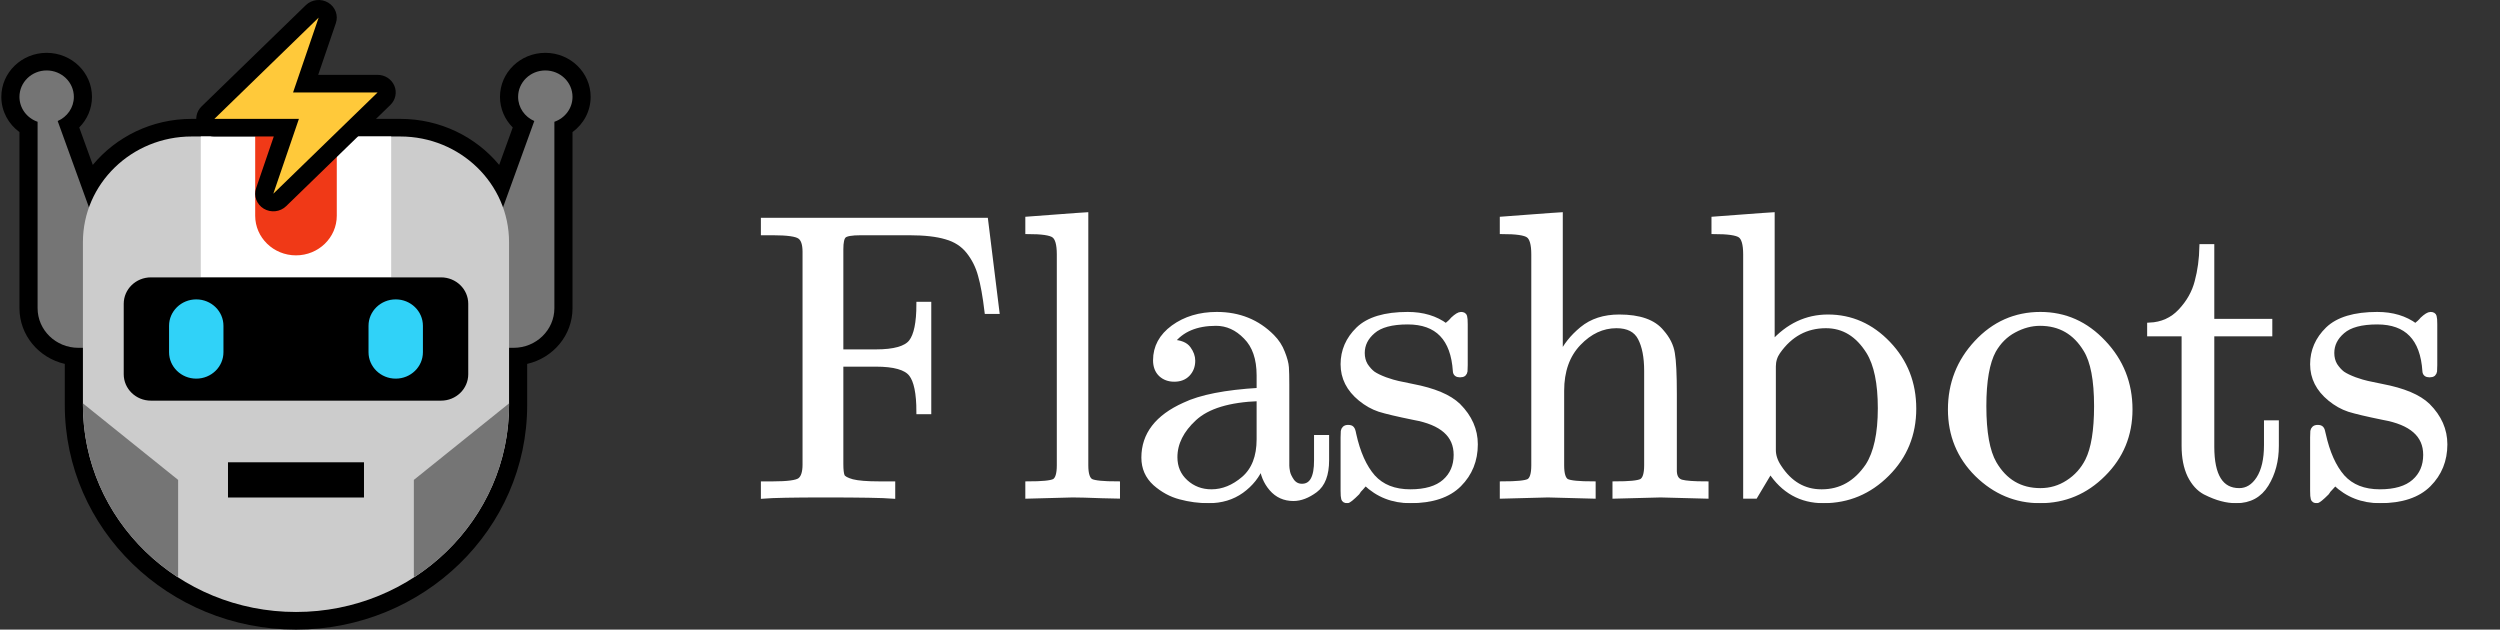 <svg xmlns="http://www.w3.org/2000/svg" width="1906" height="480" viewBox="0 0 1906 480" fill="none">
    <rect x="0" y="0" width="1906" height="480" fill="#333333" stroke="none"/>
    <path
        d="M70.133 73.847C70.133 55.309 54.66 40.281 35.572 40.281C16.484 40.281 1.01 55.309 1.01 73.847C1.01 84.841 6.448 94.582 14.835 100.699V234.966C14.835 255.6 29.581 272.889 49.396 277.435V308.812C49.396 403.357 128.312 480.001 225.66 480.001C323.008 480.001 401.923 403.357 401.923 308.812V277.435C421.739 272.889 436.485 255.6 436.485 234.966V100.699C444.872 94.582 450.31 84.841 450.31 73.847C450.31 55.309 434.836 40.281 415.748 40.281C396.66 40.281 381.187 55.309 381.187 73.847C381.187 82.927 384.897 91.151 390.91 97.185L380.57 125.725C362.839 104.33 335.652 90.63 305.151 90.63H146.168C115.668 90.63 88.481 104.33 70.749 125.725L60.41 97.185C66.422 91.151 70.133 82.927 70.133 73.847Z"
        fill="black" />
    <path
        d="M395.011 73.847C395.011 62.724 404.295 53.708 415.748 53.708C427.2 53.708 436.484 62.724 436.484 73.847C436.484 82.616 430.714 90.076 422.66 92.841V234.966C422.66 251.651 408.733 265.176 391.554 265.176H381.186V164.477L407.347 92.266C400.08 89.135 395.011 82.066 395.011 73.847Z"
        fill="#757575" />
    <path
        d="M56.309 73.847C56.309 62.724 47.025 53.708 35.572 53.708C24.119 53.708 14.835 62.724 14.835 73.847C14.835 82.616 20.605 90.076 28.66 92.841V234.966C28.66 251.651 42.586 265.176 59.765 265.176H70.133V164.477L43.973 92.266C51.24 89.135 56.309 82.066 56.309 73.847Z"
        fill="#757575" />
    <path
        d="M63.221 184.615C63.221 140.123 100.358 104.055 146.168 104.055H305.151C350.962 104.055 388.099 140.123 388.099 184.615V308.81C388.099 395.94 315.372 466.572 225.66 466.572C135.947 466.572 63.221 395.94 63.221 308.81V184.615Z"
        fill="#CCCCCC" />
    <path d="M153.081 104.055H298.239V211.468H153.081V104.055Z" fill="white" />
    <path
        d="M194.554 100.7H256.765V164.476C256.765 181.16 242.839 194.686 225.66 194.686C208.481 194.686 194.554 181.16 194.554 164.476V100.7Z"
        fill="#F03917" />
    <path d="M173.817 352.447H277.502V379.3H173.817V352.447Z" fill="black" />
    <path
        d="M94.327 231.608C94.327 220.485 103.611 211.468 115.064 211.468H336.258C347.71 211.468 356.994 220.485 356.994 231.608V285.314C356.994 296.437 347.71 305.454 336.258 305.454H115.064C103.611 305.454 94.327 296.437 94.327 285.314V231.608Z"
        fill="black" />
    <path
        d="M128.889 248.391C128.889 237.268 138.173 228.251 149.626 228.251C161.078 228.251 170.362 237.268 170.362 248.391V268.531C170.362 279.654 161.078 288.671 149.626 288.671C138.173 288.671 128.889 279.654 128.889 268.531V248.391Z"
        fill="#30D2F8" />
    <path
        d="M280.959 248.391C280.959 237.268 290.243 228.251 301.696 228.251C313.149 228.251 322.433 237.268 322.433 248.391V268.531C322.433 279.654 313.149 288.671 301.696 288.671C290.243 288.671 280.959 279.654 280.959 268.531V248.391Z"
        fill="#30D2F8" />
    <path d="M134.976 439.719C91.69 411.38 63.221 363.324 63.221 308.81V307.537L135.8 365.873V439.719H134.976Z"
        fill="#757575" />
    <path d="M388.1 307.537V308.81C388.1 363.324 359.631 411.38 316.344 439.719H315.521V365.873L388.1 307.537Z"
        fill="#757575" />
    <path fill-rule="evenodd" clip-rule="evenodd"
        d="M153.673 81.136C149.719 84.976 148.536 90.751 150.676 95.768C152.816 100.785 157.857 104.056 163.449 104.056H208.729L195.258 143.462C193.239 149.369 195.664 155.849 201.117 159.118C206.571 162.387 213.622 161.588 218.154 157.187L297.645 79.984C301.599 76.144 302.782 70.369 300.642 65.352C298.502 60.334 293.461 57.063 287.87 57.063H242.589L256.06 17.658C258.08 11.751 255.654 5.27 250.201 2.001C244.748 -1.268 237.696 -0.468 233.164 3.933L153.673 81.136Z"
        fill="black" />
    <path d="M163.45 90.629L242.941 13.427L223.434 70.49H287.871L208.38 147.692L227.887 90.629H163.45Z"
        fill="#FFC93A" />
    <mask id="path-15-outside-1_199_543" maskUnits="userSpaceOnUse" x="579.818" y="161.636" width="1287" height="222"
        fill="black">
        <rect fill="white" x="579.818" y="161.636" width="1287" height="222" />
        <path
            d="M581.818 378.343V368.824H589.216C600.388 368.824 607.233 367.917 609.749 366.104C612.366 364.19 613.674 360.211 613.674 354.168V192.042C613.674 186.099 612.366 182.221 609.749 180.408C607.132 178.494 600.288 177.537 589.216 177.537H581.818V167.867H751.515L760.121 237.522H752.421C751.012 225.736 749.351 216.52 747.439 209.871C745.627 203.123 742.608 197.079 738.38 191.74C734.153 186.401 728.466 182.725 721.32 180.71C714.274 178.595 704.964 177.537 693.39 177.537H656.249C649.204 177.537 644.926 178.292 643.417 179.803C641.907 181.214 641.152 184.588 641.152 189.927V268.194H667.724C681.714 268.194 690.672 265.676 694.597 260.64C698.523 255.603 700.485 246.034 700.485 231.931H708.185V313.976H700.485C700.485 299.773 698.523 290.204 694.597 285.268C690.672 280.232 681.714 277.713 667.724 277.713H641.152V353.865C641.152 358.197 641.504 361.219 642.209 362.931C642.913 364.543 645.43 365.953 649.757 367.162C654.085 368.27 660.98 368.824 670.441 368.824H680.708V378.343C673.259 377.738 655.947 377.436 628.772 377.436C604.716 377.436 589.065 377.738 581.818 378.343Z" />
        <path
            d="M783.522 378.343V368.824C794.493 368.824 801.237 368.169 803.753 366.86C806.269 365.449 807.527 361.42 807.527 354.772V193.855C807.527 186.2 806.168 181.415 803.451 179.501C800.834 177.587 794.191 176.63 783.522 176.63V166.96L827.909 163.636V354.772C827.909 361.42 829.217 365.449 831.834 366.86C834.451 368.169 841.195 368.824 852.065 368.824V378.343C849.549 378.343 845.674 378.242 840.44 378.041C835.206 377.839 830.677 377.688 826.852 377.587C823.027 377.487 820.008 377.436 817.794 377.436C815.378 377.436 803.954 377.738 783.522 378.343Z" />
        <path
            d="M871.994 348.879C871.994 331.352 882.311 317.955 902.944 308.688C915.324 302.745 934.297 299.018 959.862 297.507V286.175C959.862 273.382 956.49 263.611 949.746 256.862C943.104 250.012 935.555 246.588 927.1 246.588C912.003 246.588 900.83 251.322 893.583 260.791C899.723 260.992 903.9 262.654 906.114 265.777C908.329 268.799 909.436 271.871 909.436 274.994C909.436 279.124 908.127 282.548 905.511 285.268C902.994 287.887 899.572 289.197 895.244 289.197C891.118 289.197 887.695 287.937 884.978 285.419C882.26 282.8 880.901 279.224 880.901 274.691C880.901 264.618 885.431 256.258 894.489 249.61C903.649 242.961 914.72 239.637 927.704 239.637C944.613 239.637 958.704 245.329 969.977 256.711C973.5 260.237 976.117 264.266 977.828 268.799C979.64 273.332 980.646 277.109 980.847 280.131C981.049 283.052 981.149 287.434 981.149 293.276V355.074C981.149 356.283 981.351 357.895 981.753 359.909C982.156 361.924 983.263 364.241 985.075 366.86C986.987 369.378 989.503 370.637 992.624 370.637C1000.07 370.637 1003.75 364.039 1003.64 350.843V333.468H1011.5V350.843C1011.5 361.823 1008.58 369.479 1002.74 373.81C997.002 378.041 991.466 380.156 986.132 380.156C979.287 380.156 973.701 377.638 969.373 372.601C965.045 367.565 962.579 361.622 961.976 354.772C958.855 362.629 953.722 369.126 946.576 374.263C939.53 379.3 931.176 381.818 921.514 381.818C914.066 381.818 906.819 380.861 899.773 378.947C892.829 377.134 886.437 373.659 880.6 368.522C874.862 363.284 871.994 356.736 871.994 348.879ZM895.848 348.577C895.848 356.233 898.566 362.528 904.001 367.464C909.436 372.4 915.978 374.868 923.628 374.868C932.284 374.868 940.487 371.544 948.237 364.895C955.987 358.146 959.862 348.174 959.862 334.978V304.004C937.014 304.81 920.608 309.796 910.644 318.962C900.78 328.028 895.848 337.9 895.848 348.577Z" />
        <path
            d="M1023.88 374.263V333.468C1023.88 331.151 1023.93 329.589 1024.03 328.784C1024.13 327.978 1024.48 327.273 1025.08 326.668C1025.69 326.064 1026.59 325.762 1027.8 325.762C1029.21 325.762 1030.17 326.064 1030.67 326.668C1031.27 327.273 1031.78 328.733 1032.18 331.05C1035.3 345.253 1040.18 356.132 1046.82 363.687C1053.57 371.141 1063.03 374.868 1075.21 374.868C1086.78 374.868 1095.49 372.299 1101.33 367.162C1107.16 362.025 1110.08 355.225 1110.08 346.764C1110.08 331.654 1099.36 322.186 1077.92 318.358C1065.54 315.84 1056.79 313.775 1051.66 312.163C1046.52 310.451 1041.69 307.731 1037.16 304.004C1028.3 296.751 1023.88 287.988 1023.88 277.713C1023.88 267.439 1027.75 258.524 1035.5 250.969C1043.35 243.415 1055.93 239.637 1073.24 239.637C1084.82 239.637 1094.53 242.558 1102.38 248.401C1104.7 246.588 1106.46 244.926 1107.67 243.415C1110.38 240.896 1112.45 239.637 1113.86 239.637C1115.47 239.637 1116.42 240.191 1116.73 241.299C1117.03 242.307 1117.18 244.271 1117.18 247.192V278.318C1117.18 280.634 1117.13 282.196 1117.03 283.002C1116.93 283.807 1116.57 284.513 1115.97 285.117C1115.37 285.621 1114.41 285.872 1113.1 285.872C1110.79 285.872 1109.58 284.916 1109.48 283.002C1107.87 258.021 1095.79 245.53 1073.24 245.53C1061.07 245.53 1052.26 247.897 1046.82 252.631C1041.39 257.265 1038.67 262.755 1038.67 269.101C1038.67 272.626 1039.48 275.749 1041.09 278.469C1042.8 281.088 1044.71 283.203 1046.82 284.815C1049.04 286.326 1052.16 287.837 1056.18 289.348C1060.21 290.758 1063.43 291.715 1065.85 292.218C1068.36 292.722 1071.99 293.478 1076.72 294.485C1093.22 297.608 1104.95 302.543 1111.89 309.292C1120.55 317.955 1124.88 327.776 1124.88 338.756C1124.88 350.944 1120.75 361.168 1112.5 369.428C1104.25 377.688 1091.81 381.818 1075.21 381.818C1061.82 381.818 1050.45 377.336 1041.09 368.371C1039.88 369.579 1038.82 370.738 1037.92 371.846C1037.01 372.853 1036.36 373.558 1035.95 373.961C1035.65 374.364 1035.45 374.717 1035.35 375.019C1035.25 375.22 1035.1 375.422 1034.9 375.623C1030.77 379.753 1028.2 381.818 1027.2 381.818C1025.59 381.818 1024.63 381.264 1024.33 380.156C1024.03 379.149 1023.88 377.184 1023.88 374.263Z" />
        <path
            d="M1145.26 378.343V368.824C1156.23 368.824 1162.97 368.169 1165.49 366.86C1168.01 365.449 1169.27 361.42 1169.27 354.772V193.855C1169.27 186.2 1167.91 181.415 1165.19 179.501C1162.57 177.587 1155.93 176.63 1145.26 176.63V166.96L1189.65 163.636V271.216H1189.95C1193.27 263.762 1198.66 256.963 1206.1 250.818C1213.55 244.674 1223.01 241.601 1234.49 241.601C1249.99 241.601 1260.81 245.429 1266.95 253.085C1271.48 258.222 1274.19 263.661 1275.1 269.403C1276.11 275.145 1276.61 285.47 1276.61 300.378V359.456C1276.81 363.787 1278.57 366.457 1281.89 367.464C1285.21 368.371 1291.51 368.824 1300.77 368.824V378.343C1279.73 377.738 1268.15 377.436 1266.04 377.436C1264.43 377.436 1252.81 377.738 1231.17 378.343V368.824C1242.14 368.824 1248.88 368.169 1251.4 366.86C1254.01 365.449 1255.32 361.42 1255.32 354.772V282.699C1255.32 272.223 1253.71 263.913 1250.49 257.769C1247.27 251.523 1241.23 248.401 1232.37 248.401C1221.7 248.401 1212.09 252.883 1203.54 261.848C1194.98 270.813 1190.7 282.851 1190.7 297.96V354.772C1190.7 361.42 1191.96 365.449 1194.48 366.86C1197.1 368.169 1203.84 368.824 1214.71 368.824V378.343C1193.67 377.738 1182.15 377.436 1180.14 377.436C1178.53 377.436 1166.9 377.738 1145.26 378.343Z" />
        <path
            d="M1306.65 176.63V166.96L1351.19 163.636V261.697C1363.17 248.3 1377.31 241.601 1393.62 241.601C1411.33 241.601 1426.68 248.401 1439.66 261.999C1452.65 275.598 1459.14 292.118 1459.14 311.559C1459.14 331.201 1452.35 347.822 1438.76 361.42C1425.17 375.019 1408.96 381.818 1390.14 381.818C1373.03 381.818 1359.55 374.263 1349.68 359.154C1342.43 371.745 1338.71 378.141 1338.51 378.343H1330.81V193.855C1330.81 186.2 1329.45 181.415 1326.73 179.501C1324.02 177.587 1317.32 176.63 1306.65 176.63ZM1352.1 343.138C1352.1 347.469 1353.56 351.8 1356.48 356.132C1364.63 368.622 1375.35 374.868 1388.63 374.868C1388.73 374.868 1388.83 374.868 1388.94 374.868C1403.33 374.868 1415 368.27 1423.96 355.074C1430.3 345.203 1433.47 330.597 1433.47 311.256C1433.47 292.118 1430.5 277.764 1424.57 268.194C1416.31 254.999 1405.49 248.401 1392.11 248.401C1377.01 248.401 1364.83 254.999 1355.57 268.194C1353.25 271.518 1352.1 275.245 1352.1 279.375V343.138Z" />
        <path
            d="M1507.3 361.722C1493.71 348.225 1486.92 331.705 1486.92 312.163C1486.92 292.521 1493.56 275.548 1506.85 261.244C1520.23 246.839 1536.49 239.637 1555.61 239.637C1574.33 239.637 1590.39 246.789 1603.77 261.093C1617.26 275.296 1624 292.319 1624 312.163C1624 331.604 1617.21 348.073 1603.62 361.571C1590.14 375.069 1574.03 381.818 1555.31 381.818C1536.99 381.818 1520.99 375.119 1507.3 361.722ZM1512.58 309.594C1512.58 329.64 1515.2 344.195 1520.44 353.261C1528.49 367.061 1540.21 373.961 1555.61 373.961C1563.26 373.961 1570.26 371.896 1576.6 367.766C1583.04 363.636 1588.02 358.096 1591.54 351.146C1596.07 342.08 1598.34 328.23 1598.34 309.594C1598.34 289.751 1595.62 275.447 1590.19 266.683C1582.13 253.286 1570.51 246.588 1555.31 246.588C1548.67 246.588 1542.08 248.35 1535.53 251.876C1529.09 255.301 1523.91 260.438 1519.98 267.288C1515.05 276.353 1512.58 290.456 1512.58 309.594Z" />
        <path
            d="M1638.8 254.596V247.796C1648.26 247.393 1656.11 243.868 1662.35 237.22C1668.69 230.471 1672.92 222.966 1675.03 214.706C1677.25 206.447 1678.46 197.532 1678.66 187.963H1686.36V244.926H1730.59V254.596H1686.36V340.569C1686.36 362.83 1693.3 373.961 1707.19 373.961C1713.13 373.961 1718.06 370.939 1721.99 364.895C1725.91 358.751 1727.88 350.239 1727.88 339.36V322.286H1735.58V339.965C1735.58 351.146 1733.01 360.917 1727.88 369.277C1722.74 377.638 1715.09 381.818 1704.93 381.818C1701.2 381.818 1697.48 381.314 1693.76 380.307C1690.13 379.401 1685.9 377.738 1681.07 375.321C1676.34 372.803 1672.47 368.522 1669.45 362.478C1666.53 356.333 1665.07 348.829 1665.07 339.965V254.596H1638.8Z" />
        <path
            d="M1763.05 374.263V333.468C1763.05 331.151 1763.1 329.589 1763.2 328.784C1763.3 327.978 1763.66 327.273 1764.26 326.668C1764.87 326.064 1765.77 325.762 1766.98 325.762C1768.39 325.762 1769.34 326.064 1769.85 326.668C1770.45 327.273 1770.95 328.733 1771.36 331.05C1774.48 345.253 1779.36 356.132 1786 363.687C1792.75 371.141 1802.21 374.868 1814.39 374.868C1825.96 374.868 1834.67 372.299 1840.5 367.162C1846.34 362.025 1849.26 355.225 1849.26 346.764C1849.26 331.654 1838.54 322.186 1817.1 318.358C1804.72 315.84 1795.97 313.775 1790.83 312.163C1785.7 310.451 1780.87 307.731 1776.34 304.004C1767.48 296.751 1763.05 287.988 1763.05 277.713C1763.05 267.439 1766.93 258.524 1774.68 250.969C1782.53 243.415 1795.11 239.637 1812.42 239.637C1824 239.637 1833.71 242.558 1841.56 248.401C1843.88 246.588 1845.64 244.926 1846.84 243.415C1849.56 240.896 1851.63 239.637 1853.03 239.637C1854.65 239.637 1855.6 240.191 1855.9 241.299C1856.21 242.307 1856.36 244.271 1856.36 247.192V278.318C1856.36 280.634 1856.31 282.196 1856.21 283.002C1856.1 283.807 1855.75 284.513 1855.15 285.117C1854.54 285.621 1853.59 285.872 1852.28 285.872C1849.97 285.872 1848.76 284.916 1848.66 283.002C1847.05 258.021 1834.97 245.53 1812.42 245.53C1800.24 245.53 1791.44 247.897 1786 252.631C1780.57 257.265 1777.85 262.755 1777.85 269.101C1777.85 272.626 1778.65 275.749 1780.26 278.469C1781.98 281.088 1783.89 283.203 1786 284.815C1788.22 286.326 1791.34 287.837 1795.36 289.348C1799.39 290.758 1802.61 291.715 1805.02 292.218C1807.54 292.722 1811.16 293.478 1815.89 294.485C1832.4 297.608 1844.13 302.543 1851.07 309.292C1859.73 317.955 1864.06 327.776 1864.06 338.756C1864.06 350.944 1859.93 361.168 1851.68 369.428C1843.42 377.688 1830.99 381.818 1814.39 381.818C1801 381.818 1789.63 377.336 1780.26 368.371C1779.06 369.579 1778 370.738 1777.09 371.846C1776.19 372.853 1775.53 373.558 1775.13 373.961C1774.83 374.364 1774.63 374.717 1774.53 375.019C1774.43 375.22 1774.28 375.422 1774.07 375.623C1769.95 379.753 1767.38 381.818 1766.37 381.818C1764.76 381.818 1763.81 381.264 1763.51 380.156C1763.2 379.149 1763.05 377.184 1763.05 374.263Z" />
    </mask>
    <path
        d="M581.818 378.343V368.824H589.216C600.388 368.824 607.233 367.917 609.749 366.104C612.366 364.19 613.674 360.211 613.674 354.168V192.042C613.674 186.099 612.366 182.221 609.749 180.408C607.132 178.494 600.288 177.537 589.216 177.537H581.818V167.867H751.515L760.121 237.522H752.421C751.012 225.736 749.351 216.52 747.439 209.871C745.627 203.123 742.608 197.079 738.38 191.74C734.153 186.401 728.466 182.725 721.32 180.71C714.274 178.595 704.964 177.537 693.39 177.537H656.249C649.204 177.537 644.926 178.292 643.417 179.803C641.907 181.214 641.152 184.588 641.152 189.927V268.194H667.724C681.714 268.194 690.672 265.676 694.597 260.64C698.523 255.603 700.485 246.034 700.485 231.931H708.185V313.976H700.485C700.485 299.773 698.523 290.204 694.597 285.268C690.672 280.232 681.714 277.713 667.724 277.713H641.152V353.865C641.152 358.197 641.504 361.219 642.209 362.931C642.913 364.543 645.43 365.953 649.757 367.162C654.085 368.27 660.98 368.824 670.441 368.824H680.708V378.343C673.259 377.738 655.947 377.436 628.772 377.436C604.716 377.436 589.065 377.738 581.818 378.343Z"
        fill="white" />
    <path
        d="M783.522 378.343V368.824C794.493 368.824 801.237 368.169 803.753 366.86C806.269 365.449 807.527 361.42 807.527 354.772V193.855C807.527 186.2 806.168 181.415 803.451 179.501C800.834 177.587 794.191 176.63 783.522 176.63V166.96L827.909 163.636V354.772C827.909 361.42 829.217 365.449 831.834 366.86C834.451 368.169 841.195 368.824 852.065 368.824V378.343C849.549 378.343 845.674 378.242 840.44 378.041C835.206 377.839 830.677 377.688 826.852 377.587C823.027 377.487 820.008 377.436 817.794 377.436C815.378 377.436 803.954 377.738 783.522 378.343Z"
        fill="white" />
    <path
        d="M871.994 348.879C871.994 331.352 882.311 317.955 902.944 308.688C915.324 302.745 934.297 299.018 959.862 297.507V286.175C959.862 273.382 956.49 263.611 949.746 256.862C943.104 250.012 935.555 246.588 927.1 246.588C912.003 246.588 900.83 251.322 893.583 260.791C899.723 260.992 903.9 262.654 906.114 265.777C908.329 268.799 909.436 271.871 909.436 274.994C909.436 279.124 908.127 282.548 905.511 285.268C902.994 287.887 899.572 289.197 895.244 289.197C891.118 289.197 887.695 287.937 884.978 285.419C882.26 282.8 880.901 279.224 880.901 274.691C880.901 264.618 885.431 256.258 894.489 249.61C903.649 242.961 914.72 239.637 927.704 239.637C944.613 239.637 958.704 245.329 969.977 256.711C973.5 260.237 976.117 264.266 977.828 268.799C979.64 273.332 980.646 277.109 980.847 280.131C981.049 283.052 981.149 287.434 981.149 293.276V355.074C981.149 356.283 981.351 357.895 981.753 359.909C982.156 361.924 983.263 364.241 985.075 366.86C986.987 369.378 989.503 370.637 992.624 370.637C1000.07 370.637 1003.75 364.039 1003.64 350.843V333.468H1011.5V350.843C1011.5 361.823 1008.58 369.479 1002.74 373.81C997.002 378.041 991.466 380.156 986.132 380.156C979.287 380.156 973.701 377.638 969.373 372.601C965.045 367.565 962.579 361.622 961.976 354.772C958.855 362.629 953.722 369.126 946.576 374.263C939.53 379.3 931.176 381.818 921.514 381.818C914.066 381.818 906.819 380.861 899.773 378.947C892.829 377.134 886.437 373.659 880.6 368.522C874.862 363.284 871.994 356.736 871.994 348.879ZM895.848 348.577C895.848 356.233 898.566 362.528 904.001 367.464C909.436 372.4 915.978 374.868 923.628 374.868C932.284 374.868 940.487 371.544 948.237 364.895C955.987 358.146 959.862 348.174 959.862 334.978V304.004C937.014 304.81 920.608 309.796 910.644 318.962C900.78 328.028 895.848 337.9 895.848 348.577Z"
        fill="white" />
    <path
        d="M1023.88 374.263V333.468C1023.88 331.151 1023.93 329.589 1024.03 328.784C1024.13 327.978 1024.48 327.273 1025.08 326.668C1025.69 326.064 1026.59 325.762 1027.8 325.762C1029.21 325.762 1030.17 326.064 1030.67 326.668C1031.27 327.273 1031.78 328.733 1032.18 331.05C1035.3 345.253 1040.18 356.132 1046.82 363.687C1053.57 371.141 1063.03 374.868 1075.21 374.868C1086.78 374.868 1095.49 372.299 1101.33 367.162C1107.16 362.025 1110.08 355.225 1110.08 346.764C1110.08 331.654 1099.36 322.186 1077.92 318.358C1065.54 315.84 1056.79 313.775 1051.66 312.163C1046.52 310.451 1041.69 307.731 1037.16 304.004C1028.3 296.751 1023.88 287.988 1023.88 277.713C1023.88 267.439 1027.75 258.524 1035.5 250.969C1043.35 243.415 1055.93 239.637 1073.24 239.637C1084.82 239.637 1094.53 242.558 1102.38 248.401C1104.7 246.588 1106.46 244.926 1107.67 243.415C1110.38 240.896 1112.45 239.637 1113.86 239.637C1115.47 239.637 1116.42 240.191 1116.73 241.299C1117.03 242.307 1117.18 244.271 1117.18 247.192V278.318C1117.18 280.634 1117.13 282.196 1117.03 283.002C1116.93 283.807 1116.57 284.513 1115.97 285.117C1115.37 285.621 1114.41 285.872 1113.1 285.872C1110.79 285.872 1109.58 284.916 1109.48 283.002C1107.87 258.021 1095.79 245.53 1073.24 245.53C1061.07 245.53 1052.26 247.897 1046.82 252.631C1041.39 257.265 1038.67 262.755 1038.67 269.101C1038.67 272.626 1039.48 275.749 1041.09 278.469C1042.8 281.088 1044.71 283.203 1046.82 284.815C1049.04 286.326 1052.16 287.837 1056.18 289.348C1060.21 290.758 1063.43 291.715 1065.85 292.218C1068.36 292.722 1071.99 293.478 1076.72 294.485C1093.22 297.608 1104.95 302.543 1111.89 309.292C1120.55 317.955 1124.88 327.776 1124.88 338.756C1124.88 350.944 1120.75 361.168 1112.5 369.428C1104.25 377.688 1091.81 381.818 1075.21 381.818C1061.82 381.818 1050.45 377.336 1041.09 368.371C1039.88 369.579 1038.82 370.738 1037.92 371.846C1037.01 372.853 1036.36 373.558 1035.95 373.961C1035.65 374.364 1035.45 374.717 1035.35 375.019C1035.25 375.22 1035.1 375.422 1034.9 375.623C1030.77 379.753 1028.2 381.818 1027.2 381.818C1025.59 381.818 1024.63 381.264 1024.33 380.156C1024.03 379.149 1023.88 377.184 1023.88 374.263Z"
        fill="white" />
    <path
        d="M1145.26 378.343V368.824C1156.23 368.824 1162.97 368.169 1165.49 366.86C1168.01 365.449 1169.27 361.42 1169.27 354.772V193.855C1169.27 186.2 1167.91 181.415 1165.19 179.501C1162.57 177.587 1155.93 176.63 1145.26 176.63V166.96L1189.65 163.636V271.216H1189.95C1193.27 263.762 1198.66 256.963 1206.1 250.818C1213.55 244.674 1223.01 241.601 1234.49 241.601C1249.99 241.601 1260.81 245.429 1266.95 253.085C1271.48 258.222 1274.19 263.661 1275.1 269.403C1276.11 275.145 1276.61 285.47 1276.61 300.378V359.456C1276.81 363.787 1278.57 366.457 1281.89 367.464C1285.21 368.371 1291.51 368.824 1300.77 368.824V378.343C1279.73 377.738 1268.15 377.436 1266.04 377.436C1264.43 377.436 1252.81 377.738 1231.17 378.343V368.824C1242.14 368.824 1248.88 368.169 1251.4 366.86C1254.01 365.449 1255.32 361.42 1255.32 354.772V282.699C1255.32 272.223 1253.71 263.913 1250.49 257.769C1247.27 251.523 1241.23 248.401 1232.37 248.401C1221.7 248.401 1212.09 252.883 1203.54 261.848C1194.98 270.813 1190.7 282.851 1190.7 297.96V354.772C1190.7 361.42 1191.96 365.449 1194.48 366.86C1197.1 368.169 1203.84 368.824 1214.71 368.824V378.343C1193.67 377.738 1182.15 377.436 1180.14 377.436C1178.53 377.436 1166.9 377.738 1145.26 378.343Z"
        fill="white" />
    <path
        d="M1306.65 176.63V166.96L1351.19 163.636V261.697C1363.17 248.3 1377.31 241.601 1393.62 241.601C1411.33 241.601 1426.68 248.401 1439.66 261.999C1452.65 275.598 1459.14 292.118 1459.14 311.559C1459.14 331.201 1452.35 347.822 1438.76 361.42C1425.17 375.019 1408.96 381.818 1390.14 381.818C1373.03 381.818 1359.55 374.263 1349.68 359.154C1342.43 371.745 1338.71 378.141 1338.51 378.343H1330.81V193.855C1330.81 186.2 1329.45 181.415 1326.73 179.501C1324.02 177.587 1317.32 176.63 1306.65 176.63ZM1352.1 343.138C1352.1 347.469 1353.56 351.8 1356.48 356.132C1364.63 368.622 1375.35 374.868 1388.63 374.868C1388.73 374.868 1388.83 374.868 1388.94 374.868C1403.33 374.868 1415 368.27 1423.96 355.074C1430.3 345.203 1433.47 330.597 1433.47 311.256C1433.47 292.118 1430.5 277.764 1424.57 268.194C1416.31 254.999 1405.49 248.401 1392.11 248.401C1377.01 248.401 1364.83 254.999 1355.57 268.194C1353.25 271.518 1352.1 275.245 1352.1 279.375V343.138Z"
        fill="white" />
    <path
        d="M1507.3 361.722C1493.71 348.225 1486.92 331.705 1486.92 312.163C1486.92 292.521 1493.56 275.548 1506.85 261.244C1520.23 246.839 1536.49 239.637 1555.61 239.637C1574.33 239.637 1590.39 246.789 1603.77 261.093C1617.26 275.296 1624 292.319 1624 312.163C1624 331.604 1617.21 348.073 1603.62 361.571C1590.14 375.069 1574.03 381.818 1555.31 381.818C1536.99 381.818 1520.99 375.119 1507.3 361.722ZM1512.58 309.594C1512.58 329.64 1515.2 344.195 1520.44 353.261C1528.49 367.061 1540.21 373.961 1555.61 373.961C1563.26 373.961 1570.26 371.896 1576.6 367.766C1583.04 363.636 1588.02 358.096 1591.54 351.146C1596.07 342.08 1598.34 328.23 1598.34 309.594C1598.34 289.751 1595.62 275.447 1590.19 266.683C1582.13 253.286 1570.51 246.588 1555.31 246.588C1548.67 246.588 1542.08 248.35 1535.53 251.876C1529.09 255.301 1523.91 260.438 1519.98 267.288C1515.05 276.353 1512.58 290.456 1512.58 309.594Z"
        fill="white" />
    <path
        d="M1638.8 254.596V247.796C1648.26 247.393 1656.11 243.868 1662.35 237.22C1668.69 230.471 1672.92 222.966 1675.03 214.706C1677.25 206.447 1678.46 197.532 1678.66 187.963H1686.36V244.926H1730.59V254.596H1686.36V340.569C1686.36 362.83 1693.3 373.961 1707.19 373.961C1713.13 373.961 1718.06 370.939 1721.99 364.895C1725.91 358.751 1727.88 350.239 1727.88 339.36V322.286H1735.58V339.965C1735.58 351.146 1733.01 360.917 1727.88 369.277C1722.74 377.638 1715.09 381.818 1704.93 381.818C1701.2 381.818 1697.48 381.314 1693.76 380.307C1690.13 379.401 1685.9 377.738 1681.07 375.321C1676.34 372.803 1672.47 368.522 1669.45 362.478C1666.53 356.333 1665.07 348.829 1665.07 339.965V254.596H1638.8Z"
        fill="white" />
    <path
        d="M1763.05 374.263V333.468C1763.05 331.151 1763.1 329.589 1763.2 328.784C1763.3 327.978 1763.66 327.273 1764.26 326.668C1764.87 326.064 1765.77 325.762 1766.98 325.762C1768.39 325.762 1769.34 326.064 1769.85 326.668C1770.45 327.273 1770.95 328.733 1771.36 331.05C1774.48 345.253 1779.36 356.132 1786 363.687C1792.75 371.141 1802.21 374.868 1814.39 374.868C1825.96 374.868 1834.67 372.299 1840.5 367.162C1846.34 362.025 1849.26 355.225 1849.26 346.764C1849.26 331.654 1838.54 322.186 1817.1 318.358C1804.72 315.84 1795.97 313.775 1790.83 312.163C1785.7 310.451 1780.87 307.731 1776.34 304.004C1767.48 296.751 1763.05 287.988 1763.05 277.713C1763.05 267.439 1766.93 258.524 1774.68 250.969C1782.53 243.415 1795.11 239.637 1812.42 239.637C1824 239.637 1833.71 242.558 1841.56 248.401C1843.88 246.588 1845.64 244.926 1846.84 243.415C1849.56 240.896 1851.63 239.637 1853.03 239.637C1854.65 239.637 1855.6 240.191 1855.9 241.299C1856.21 242.307 1856.36 244.271 1856.36 247.192V278.318C1856.36 280.634 1856.31 282.196 1856.21 283.002C1856.1 283.807 1855.75 284.513 1855.15 285.117C1854.54 285.621 1853.59 285.872 1852.28 285.872C1849.97 285.872 1848.76 284.916 1848.66 283.002C1847.05 258.021 1834.97 245.53 1812.42 245.53C1800.24 245.53 1791.44 247.897 1786 252.631C1780.57 257.265 1777.85 262.755 1777.85 269.101C1777.85 272.626 1778.65 275.749 1780.26 278.469C1781.98 281.088 1783.89 283.203 1786 284.815C1788.22 286.326 1791.34 287.837 1795.36 289.348C1799.39 290.758 1802.61 291.715 1805.02 292.218C1807.54 292.722 1811.16 293.478 1815.89 294.485C1832.4 297.608 1844.13 302.543 1851.07 309.292C1859.73 317.955 1864.06 327.776 1864.06 338.756C1864.06 350.944 1859.93 361.168 1851.68 369.428C1843.42 377.688 1830.99 381.818 1814.39 381.818C1801 381.818 1789.63 377.336 1780.26 368.371C1779.06 369.579 1778 370.738 1777.09 371.846C1776.19 372.853 1775.53 373.558 1775.13 373.961C1774.83 374.364 1774.63 374.717 1774.53 375.019C1774.43 375.22 1774.28 375.422 1774.07 375.623C1769.95 379.753 1767.38 381.818 1766.37 381.818C1764.76 381.818 1763.81 381.264 1763.51 380.156C1763.2 379.149 1763.05 377.184 1763.05 374.263Z"
        fill="white" />
    <path
        d="M581.818 378.343V368.824H589.216C600.388 368.824 607.233 367.917 609.749 366.104C612.366 364.19 613.674 360.211 613.674 354.168V192.042C613.674 186.099 612.366 182.221 609.749 180.408C607.132 178.494 600.288 177.537 589.216 177.537H581.818V167.867H751.515L760.121 237.522H752.421C751.012 225.736 749.351 216.52 747.439 209.871C745.627 203.123 742.608 197.079 738.38 191.74C734.153 186.401 728.466 182.725 721.32 180.71C714.274 178.595 704.964 177.537 693.39 177.537H656.249C649.204 177.537 644.926 178.292 643.417 179.803C641.907 181.214 641.152 184.588 641.152 189.927V268.194H667.724C681.714 268.194 690.672 265.676 694.597 260.64C698.523 255.603 700.485 246.034 700.485 231.931H708.185V313.976H700.485C700.485 299.773 698.523 290.204 694.597 285.268C690.672 280.232 681.714 277.713 667.724 277.713H641.152V353.865C641.152 358.197 641.504 361.219 642.209 362.931C642.913 364.543 645.43 365.953 649.757 367.162C654.085 368.27 660.98 368.824 670.441 368.824H680.708V378.343C673.259 377.738 655.947 377.436 628.772 377.436C604.716 377.436 589.065 377.738 581.818 378.343Z"
        stroke="white" stroke-width="3.636" mask="url(#path-15-outside-1_199_543)" />
    <path
        d="M783.522 378.343V368.824C794.493 368.824 801.237 368.169 803.753 366.86C806.269 365.449 807.527 361.42 807.527 354.772V193.855C807.527 186.2 806.168 181.415 803.451 179.501C800.834 177.587 794.191 176.63 783.522 176.63V166.96L827.909 163.636V354.772C827.909 361.42 829.217 365.449 831.834 366.86C834.451 368.169 841.195 368.824 852.065 368.824V378.343C849.549 378.343 845.674 378.242 840.44 378.041C835.206 377.839 830.677 377.688 826.852 377.587C823.027 377.487 820.008 377.436 817.794 377.436C815.378 377.436 803.954 377.738 783.522 378.343Z"
        stroke="white" stroke-width="3.636" mask="url(#path-15-outside-1_199_543)" />
    <path
        d="M871.994 348.879C871.994 331.352 882.311 317.955 902.944 308.688C915.324 302.745 934.297 299.018 959.862 297.507V286.175C959.862 273.382 956.49 263.611 949.746 256.862C943.104 250.012 935.555 246.588 927.1 246.588C912.003 246.588 900.83 251.322 893.583 260.791C899.723 260.992 903.9 262.654 906.114 265.777C908.329 268.799 909.436 271.871 909.436 274.994C909.436 279.124 908.127 282.548 905.511 285.268C902.994 287.887 899.572 289.197 895.244 289.197C891.118 289.197 887.695 287.937 884.978 285.419C882.26 282.8 880.901 279.224 880.901 274.691C880.901 264.618 885.431 256.258 894.489 249.61C903.649 242.961 914.72 239.637 927.704 239.637C944.613 239.637 958.704 245.329 969.977 256.711C973.5 260.237 976.117 264.266 977.828 268.799C979.64 273.332 980.646 277.109 980.847 280.131C981.049 283.052 981.149 287.434 981.149 293.276V355.074C981.149 356.283 981.351 357.895 981.753 359.909C982.156 361.924 983.263 364.241 985.075 366.86C986.987 369.378 989.503 370.637 992.624 370.637C1000.07 370.637 1003.75 364.039 1003.64 350.843V333.468H1011.5V350.843C1011.5 361.823 1008.58 369.479 1002.74 373.81C997.002 378.041 991.466 380.156 986.132 380.156C979.287 380.156 973.701 377.638 969.373 372.601C965.045 367.565 962.579 361.622 961.976 354.772C958.855 362.629 953.722 369.126 946.576 374.263C939.53 379.3 931.176 381.818 921.514 381.818C914.066 381.818 906.819 380.861 899.773 378.947C892.829 377.134 886.437 373.659 880.6 368.522C874.862 363.284 871.994 356.736 871.994 348.879ZM895.848 348.577C895.848 356.233 898.566 362.528 904.001 367.464C909.436 372.4 915.978 374.868 923.628 374.868C932.284 374.868 940.487 371.544 948.237 364.895C955.987 358.146 959.862 348.174 959.862 334.978V304.004C937.014 304.81 920.608 309.796 910.644 318.962C900.78 328.028 895.848 337.9 895.848 348.577Z"
        stroke="white" stroke-width="3.636" mask="url(#path-15-outside-1_199_543)" />
    <path
        d="M1023.88 374.263V333.468C1023.88 331.151 1023.93 329.589 1024.03 328.784C1024.13 327.978 1024.48 327.273 1025.08 326.668C1025.69 326.064 1026.59 325.762 1027.8 325.762C1029.21 325.762 1030.17 326.064 1030.67 326.668C1031.27 327.273 1031.78 328.733 1032.18 331.05C1035.3 345.253 1040.18 356.132 1046.82 363.687C1053.57 371.141 1063.03 374.868 1075.21 374.868C1086.78 374.868 1095.49 372.299 1101.33 367.162C1107.16 362.025 1110.08 355.225 1110.08 346.764C1110.08 331.654 1099.36 322.186 1077.92 318.358C1065.54 315.84 1056.79 313.775 1051.66 312.163C1046.52 310.451 1041.69 307.731 1037.16 304.004C1028.3 296.751 1023.88 287.988 1023.88 277.713C1023.88 267.439 1027.75 258.524 1035.5 250.969C1043.35 243.415 1055.93 239.637 1073.24 239.637C1084.82 239.637 1094.53 242.558 1102.38 248.401C1104.7 246.588 1106.46 244.926 1107.67 243.415C1110.38 240.896 1112.45 239.637 1113.86 239.637C1115.47 239.637 1116.42 240.191 1116.73 241.299C1117.03 242.307 1117.18 244.271 1117.18 247.192V278.318C1117.18 280.634 1117.13 282.196 1117.03 283.002C1116.93 283.807 1116.57 284.513 1115.97 285.117C1115.37 285.621 1114.41 285.872 1113.1 285.872C1110.79 285.872 1109.58 284.916 1109.48 283.002C1107.87 258.021 1095.79 245.53 1073.24 245.53C1061.07 245.53 1052.26 247.897 1046.82 252.631C1041.39 257.265 1038.67 262.755 1038.67 269.101C1038.67 272.626 1039.48 275.749 1041.09 278.469C1042.8 281.088 1044.71 283.203 1046.82 284.815C1049.04 286.326 1052.16 287.837 1056.18 289.348C1060.21 290.758 1063.43 291.715 1065.85 292.218C1068.36 292.722 1071.99 293.478 1076.72 294.485C1093.22 297.608 1104.95 302.543 1111.89 309.292C1120.55 317.955 1124.88 327.776 1124.88 338.756C1124.88 350.944 1120.75 361.168 1112.5 369.428C1104.25 377.688 1091.81 381.818 1075.21 381.818C1061.82 381.818 1050.45 377.336 1041.09 368.371C1039.88 369.579 1038.82 370.738 1037.92 371.846C1037.01 372.853 1036.36 373.558 1035.95 373.961C1035.65 374.364 1035.45 374.717 1035.35 375.019C1035.25 375.22 1035.1 375.422 1034.9 375.623C1030.77 379.753 1028.2 381.818 1027.2 381.818C1025.59 381.818 1024.63 381.264 1024.33 380.156C1024.03 379.149 1023.88 377.184 1023.88 374.263Z"
        stroke="white" stroke-width="3.636" mask="url(#path-15-outside-1_199_543)" />
    <path
        d="M1145.26 378.343V368.824C1156.23 368.824 1162.97 368.169 1165.49 366.86C1168.01 365.449 1169.27 361.42 1169.27 354.772V193.855C1169.27 186.2 1167.91 181.415 1165.19 179.501C1162.57 177.587 1155.93 176.63 1145.26 176.63V166.96L1189.65 163.636V271.216H1189.95C1193.27 263.762 1198.66 256.963 1206.1 250.818C1213.55 244.674 1223.01 241.601 1234.49 241.601C1249.99 241.601 1260.81 245.429 1266.95 253.085C1271.48 258.222 1274.19 263.661 1275.1 269.403C1276.11 275.145 1276.61 285.47 1276.61 300.378V359.456C1276.81 363.787 1278.57 366.457 1281.89 367.464C1285.21 368.371 1291.51 368.824 1300.77 368.824V378.343C1279.73 377.738 1268.15 377.436 1266.04 377.436C1264.43 377.436 1252.81 377.738 1231.17 378.343V368.824C1242.14 368.824 1248.88 368.169 1251.4 366.86C1254.01 365.449 1255.32 361.42 1255.32 354.772V282.699C1255.32 272.223 1253.71 263.913 1250.49 257.769C1247.27 251.523 1241.23 248.401 1232.37 248.401C1221.7 248.401 1212.09 252.883 1203.54 261.848C1194.98 270.813 1190.7 282.851 1190.7 297.96V354.772C1190.7 361.42 1191.96 365.449 1194.48 366.86C1197.1 368.169 1203.84 368.824 1214.71 368.824V378.343C1193.67 377.738 1182.15 377.436 1180.14 377.436C1178.53 377.436 1166.9 377.738 1145.26 378.343Z"
        stroke="white" stroke-width="3.636" mask="url(#path-15-outside-1_199_543)" />
    <path
        d="M1306.65 176.63V166.96L1351.19 163.636V261.697C1363.17 248.3 1377.31 241.601 1393.62 241.601C1411.33 241.601 1426.68 248.401 1439.66 261.999C1452.65 275.598 1459.14 292.118 1459.14 311.559C1459.14 331.201 1452.35 347.822 1438.76 361.42C1425.17 375.019 1408.96 381.818 1390.14 381.818C1373.03 381.818 1359.55 374.263 1349.68 359.154C1342.43 371.745 1338.71 378.141 1338.51 378.343H1330.81V193.855C1330.81 186.2 1329.45 181.415 1326.73 179.501C1324.02 177.587 1317.32 176.63 1306.65 176.63ZM1352.1 343.138C1352.1 347.469 1353.56 351.8 1356.48 356.132C1364.63 368.622 1375.35 374.868 1388.63 374.868C1388.73 374.868 1388.83 374.868 1388.94 374.868C1403.33 374.868 1415 368.27 1423.96 355.074C1430.3 345.203 1433.47 330.597 1433.47 311.256C1433.47 292.118 1430.5 277.764 1424.57 268.194C1416.31 254.999 1405.49 248.401 1392.11 248.401C1377.01 248.401 1364.83 254.999 1355.57 268.194C1353.25 271.518 1352.1 275.245 1352.1 279.375V343.138Z"
        stroke="white" stroke-width="3.636" mask="url(#path-15-outside-1_199_543)" />
    <path
        d="M1507.3 361.722C1493.71 348.225 1486.92 331.705 1486.92 312.163C1486.92 292.521 1493.56 275.548 1506.85 261.244C1520.23 246.839 1536.49 239.637 1555.61 239.637C1574.33 239.637 1590.39 246.789 1603.77 261.093C1617.26 275.296 1624 292.319 1624 312.163C1624 331.604 1617.21 348.073 1603.62 361.571C1590.14 375.069 1574.03 381.818 1555.31 381.818C1536.99 381.818 1520.99 375.119 1507.3 361.722ZM1512.58 309.594C1512.58 329.64 1515.2 344.195 1520.44 353.261C1528.49 367.061 1540.21 373.961 1555.61 373.961C1563.26 373.961 1570.26 371.896 1576.6 367.766C1583.04 363.636 1588.02 358.096 1591.54 351.146C1596.07 342.08 1598.34 328.23 1598.34 309.594C1598.34 289.751 1595.62 275.447 1590.19 266.683C1582.13 253.286 1570.51 246.588 1555.31 246.588C1548.67 246.588 1542.08 248.35 1535.53 251.876C1529.09 255.301 1523.91 260.438 1519.98 267.288C1515.05 276.353 1512.58 290.456 1512.58 309.594Z"
        stroke="white" stroke-width="3.636" mask="url(#path-15-outside-1_199_543)" />
    <path
        d="M1638.8 254.596V247.796C1648.26 247.393 1656.11 243.868 1662.35 237.22C1668.69 230.471 1672.92 222.966 1675.03 214.706C1677.25 206.447 1678.46 197.532 1678.66 187.963H1686.36V244.926H1730.59V254.596H1686.36V340.569C1686.36 362.83 1693.3 373.961 1707.19 373.961C1713.13 373.961 1718.06 370.939 1721.99 364.895C1725.91 358.751 1727.88 350.239 1727.88 339.36V322.286H1735.58V339.965C1735.58 351.146 1733.01 360.917 1727.88 369.277C1722.74 377.638 1715.09 381.818 1704.93 381.818C1701.2 381.818 1697.48 381.314 1693.76 380.307C1690.13 379.401 1685.9 377.738 1681.07 375.321C1676.34 372.803 1672.47 368.522 1669.45 362.478C1666.53 356.333 1665.07 348.829 1665.07 339.965V254.596H1638.8Z"
        stroke="white" stroke-width="3.636" mask="url(#path-15-outside-1_199_543)" />
    <path
        d="M1763.05 374.263V333.468C1763.05 331.151 1763.1 329.589 1763.2 328.784C1763.3 327.978 1763.66 327.273 1764.26 326.668C1764.87 326.064 1765.77 325.762 1766.98 325.762C1768.39 325.762 1769.34 326.064 1769.85 326.668C1770.45 327.273 1770.95 328.733 1771.36 331.05C1774.48 345.253 1779.36 356.132 1786 363.687C1792.75 371.141 1802.21 374.868 1814.39 374.868C1825.96 374.868 1834.67 372.299 1840.5 367.162C1846.34 362.025 1849.26 355.225 1849.26 346.764C1849.26 331.654 1838.54 322.186 1817.1 318.358C1804.72 315.84 1795.97 313.775 1790.83 312.163C1785.7 310.451 1780.87 307.731 1776.34 304.004C1767.48 296.751 1763.05 287.988 1763.05 277.713C1763.05 267.439 1766.93 258.524 1774.68 250.969C1782.53 243.415 1795.11 239.637 1812.42 239.637C1824 239.637 1833.71 242.558 1841.56 248.401C1843.88 246.588 1845.64 244.926 1846.84 243.415C1849.56 240.896 1851.63 239.637 1853.03 239.637C1854.65 239.637 1855.6 240.191 1855.9 241.299C1856.21 242.307 1856.36 244.271 1856.36 247.192V278.318C1856.36 280.634 1856.31 282.196 1856.21 283.002C1856.1 283.807 1855.75 284.513 1855.15 285.117C1854.54 285.621 1853.59 285.872 1852.28 285.872C1849.97 285.872 1848.76 284.916 1848.66 283.002C1847.05 258.021 1834.97 245.53 1812.42 245.53C1800.24 245.53 1791.44 247.897 1786 252.631C1780.57 257.265 1777.85 262.755 1777.85 269.101C1777.85 272.626 1778.65 275.749 1780.26 278.469C1781.98 281.088 1783.89 283.203 1786 284.815C1788.22 286.326 1791.34 287.837 1795.36 289.348C1799.39 290.758 1802.61 291.715 1805.02 292.218C1807.54 292.722 1811.16 293.478 1815.89 294.485C1832.4 297.608 1844.13 302.543 1851.07 309.292C1859.73 317.955 1864.06 327.776 1864.06 338.756C1864.06 350.944 1859.93 361.168 1851.68 369.428C1843.42 377.688 1830.99 381.818 1814.39 381.818C1801 381.818 1789.63 377.336 1780.26 368.371C1779.06 369.579 1778 370.738 1777.09 371.846C1776.19 372.853 1775.53 373.558 1775.13 373.961C1774.83 374.364 1774.63 374.717 1774.53 375.019C1774.43 375.22 1774.28 375.422 1774.07 375.623C1769.95 379.753 1767.38 381.818 1766.37 381.818C1764.76 381.818 1763.81 381.264 1763.51 380.156C1763.2 379.149 1763.05 377.184 1763.05 374.263Z"
        stroke="white" stroke-width="3.636" mask="url(#path-15-outside-1_199_543)" />
</svg>